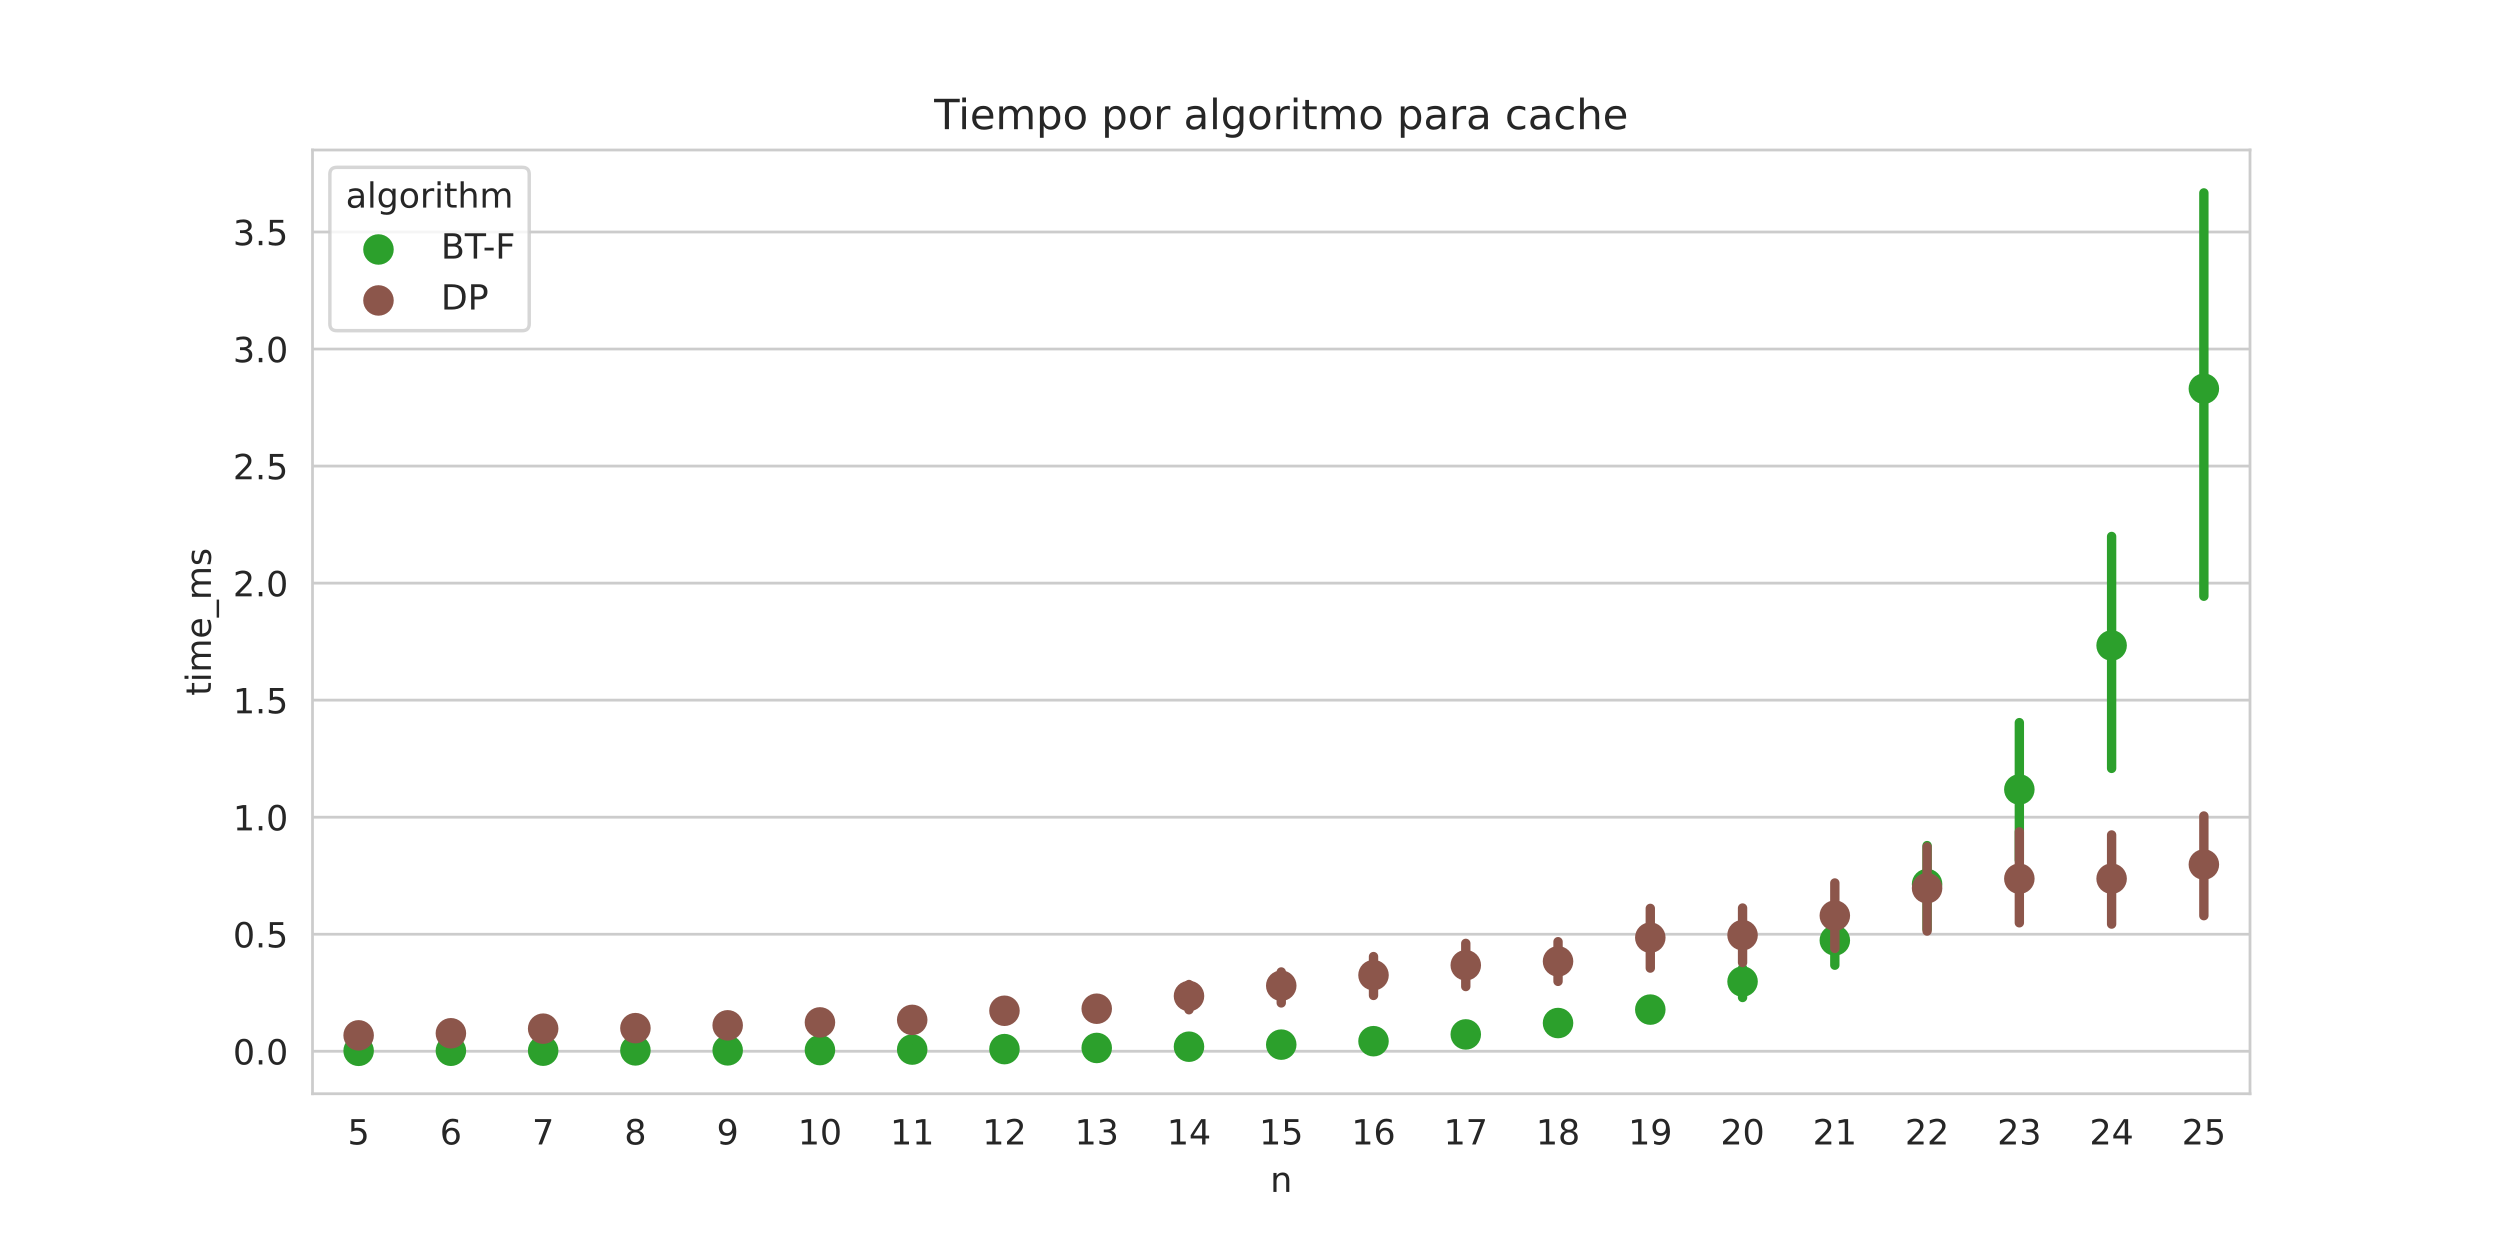 <?xml version="1.0" encoding="utf-8" standalone="no"?>
<!DOCTYPE svg PUBLIC "-//W3C//DTD SVG 1.1//EN"
  "http://www.w3.org/Graphics/SVG/1.1/DTD/svg11.dtd">
<!-- Created with matplotlib (https://matplotlib.org/) -->
<svg height="360pt" version="1.1" viewBox="0 0 720 360" width="720pt" xmlns="http://www.w3.org/2000/svg" xmlns:xlink="http://www.w3.org/1999/xlink">
 <defs>
  <style type="text/css">*{stroke-linecap:butt;stroke-linejoin:round;}</style>
 </defs>
 <g id="figure_1">
  <g id="patch_1">
   <path d="M 0 360 
L 720 360 
L 720 0 
L 0 0 
z
" style="fill:#ffffff;"/>
  </g>
  <g id="axes_1">
   <g id="patch_2">
    <path d="M 90 315 
L 648 315 
L 648 43.2 
L 90 43.2 
z
" style="fill:#ffffff;"/>
   </g>
   <g id="matplotlib.axis_1">
    <g id="xtick_1">
     <g id="text_1">
      <!-- 5 -->
      <g style="fill:#262626;" transform="translate(100.104 329.598)scale(0.1 -0.1)">
       <defs>
        <path d="M 10.797 72.906 
L 49.516 72.906 
L 49.516 64.594 
L 19.828 64.594 
L 19.828 46.734 
Q 21.969 47.469 24.109 47.828 
Q 26.266 48.188 28.422 48.188 
Q 40.625 48.188 47.75 41.5 
Q 54.891 34.812 54.891 23.391 
Q 54.891 11.625 47.562 5.094 
Q 40.234 -1.422 26.906 -1.422 
Q 22.312 -1.422 17.547 -0.641 
Q 12.797 0.141 7.719 1.703 
L 7.719 11.625 
Q 12.109 9.234 16.797 8.062 
Q 21.484 6.891 26.703 6.891 
Q 35.156 6.891 40.078 11.328 
Q 45.016 15.766 45.016 23.391 
Q 45.016 31 40.078 35.438 
Q 35.156 39.891 26.703 39.891 
Q 22.75 39.891 18.812 39.016 
Q 14.891 38.141 10.797 36.281 
z
" id="DejaVuSans-53"/>
       </defs>
       <use xlink:href="#DejaVuSans-53"/>
      </g>
     </g>
    </g>
    <g id="xtick_2">
     <g id="text_2">
      <!-- 6 -->
      <g style="fill:#262626;" transform="translate(126.676 329.598)scale(0.1 -0.1)">
       <defs>
        <path d="M 33.016 40.375 
Q 26.375 40.375 22.484 35.828 
Q 18.609 31.297 18.609 23.391 
Q 18.609 15.531 22.484 10.953 
Q 26.375 6.391 33.016 6.391 
Q 39.656 6.391 43.531 10.953 
Q 47.406 15.531 47.406 23.391 
Q 47.406 31.297 43.531 35.828 
Q 39.656 40.375 33.016 40.375 
z
M 52.594 71.297 
L 52.594 62.312 
Q 48.875 64.062 45.094 64.984 
Q 41.312 65.922 37.594 65.922 
Q 27.828 65.922 22.672 59.328 
Q 17.531 52.734 16.797 39.406 
Q 19.672 43.656 24.016 45.922 
Q 28.375 48.188 33.594 48.188 
Q 44.578 48.188 50.953 41.516 
Q 57.328 34.859 57.328 23.391 
Q 57.328 12.156 50.688 5.359 
Q 44.047 -1.422 33.016 -1.422 
Q 20.359 -1.422 13.672 8.266 
Q 6.984 17.969 6.984 36.375 
Q 6.984 53.656 15.188 63.938 
Q 23.391 74.219 37.203 74.219 
Q 40.922 74.219 44.703 73.484 
Q 48.484 72.75 52.594 71.297 
z
" id="DejaVuSans-54"/>
       </defs>
       <use xlink:href="#DejaVuSans-54"/>
      </g>
     </g>
    </g>
    <g id="xtick_3">
     <g id="text_3">
      <!-- 7 -->
      <g style="fill:#262626;" transform="translate(153.247 329.598)scale(0.1 -0.1)">
       <defs>
        <path d="M 8.203 72.906 
L 55.078 72.906 
L 55.078 68.703 
L 28.609 0 
L 18.312 0 
L 43.219 64.594 
L 8.203 64.594 
z
" id="DejaVuSans-55"/>
       </defs>
       <use xlink:href="#DejaVuSans-55"/>
      </g>
     </g>
    </g>
    <g id="xtick_4">
     <g id="text_4">
      <!-- 8 -->
      <g style="fill:#262626;" transform="translate(179.819 329.598)scale(0.1 -0.1)">
       <defs>
        <path d="M 31.781 34.625 
Q 24.75 34.625 20.719 30.859 
Q 16.703 27.094 16.703 20.516 
Q 16.703 13.922 20.719 10.156 
Q 24.75 6.391 31.781 6.391 
Q 38.812 6.391 42.859 10.172 
Q 46.922 13.969 46.922 20.516 
Q 46.922 27.094 42.891 30.859 
Q 38.875 34.625 31.781 34.625 
z
M 21.922 38.812 
Q 15.578 40.375 12.031 44.719 
Q 8.5 49.078 8.5 55.328 
Q 8.5 64.062 14.719 69.141 
Q 20.953 74.219 31.781 74.219 
Q 42.672 74.219 48.875 69.141 
Q 55.078 64.062 55.078 55.328 
Q 55.078 49.078 51.531 44.719 
Q 48 40.375 41.703 38.812 
Q 48.828 37.156 52.797 32.312 
Q 56.781 27.484 56.781 20.516 
Q 56.781 9.906 50.312 4.234 
Q 43.844 -1.422 31.781 -1.422 
Q 19.734 -1.422 13.25 4.234 
Q 6.781 9.906 6.781 20.516 
Q 6.781 27.484 10.781 32.312 
Q 14.797 37.156 21.922 38.812 
z
M 18.312 54.391 
Q 18.312 48.734 21.844 45.562 
Q 25.391 42.391 31.781 42.391 
Q 38.141 42.391 41.719 45.562 
Q 45.312 48.734 45.312 54.391 
Q 45.312 60.062 41.719 63.234 
Q 38.141 66.406 31.781 66.406 
Q 25.391 66.406 21.844 63.234 
Q 18.312 60.062 18.312 54.391 
z
" id="DejaVuSans-56"/>
       </defs>
       <use xlink:href="#DejaVuSans-56"/>
      </g>
     </g>
    </g>
    <g id="xtick_5">
     <g id="text_5">
      <!-- 9 -->
      <g style="fill:#262626;" transform="translate(206.39 329.598)scale(0.1 -0.1)">
       <defs>
        <path d="M 10.984 1.516 
L 10.984 10.5 
Q 14.703 8.734 18.5 7.812 
Q 22.312 6.891 25.984 6.891 
Q 35.75 6.891 40.891 13.453 
Q 46.047 20.016 46.781 33.406 
Q 43.953 29.203 39.594 26.953 
Q 35.25 24.703 29.984 24.703 
Q 19.047 24.703 12.672 31.312 
Q 6.297 37.938 6.297 49.422 
Q 6.297 60.641 12.938 67.422 
Q 19.578 74.219 30.609 74.219 
Q 43.266 74.219 49.922 64.516 
Q 56.594 54.828 56.594 36.375 
Q 56.594 19.141 48.406 8.859 
Q 40.234 -1.422 26.422 -1.422 
Q 22.703 -1.422 18.891 -0.688 
Q 15.094 0.047 10.984 1.516 
z
M 30.609 32.422 
Q 37.25 32.422 41.125 36.953 
Q 45.016 41.5 45.016 49.422 
Q 45.016 57.281 41.125 61.844 
Q 37.25 66.406 30.609 66.406 
Q 23.969 66.406 20.094 61.844 
Q 16.219 57.281 16.219 49.422 
Q 16.219 41.5 20.094 36.953 
Q 23.969 32.422 30.609 32.422 
z
" id="DejaVuSans-57"/>
       </defs>
       <use xlink:href="#DejaVuSans-57"/>
      </g>
     </g>
    </g>
    <g id="xtick_6">
     <g id="text_6">
      <!-- 10 -->
      <g style="fill:#262626;" transform="translate(229.78 329.598)scale(0.1 -0.1)">
       <defs>
        <path d="M 12.406 8.297 
L 28.516 8.297 
L 28.516 63.922 
L 10.984 60.406 
L 10.984 69.391 
L 28.422 72.906 
L 38.281 72.906 
L 38.281 8.297 
L 54.391 8.297 
L 54.391 0 
L 12.406 0 
z
" id="DejaVuSans-49"/>
        <path d="M 31.781 66.406 
Q 24.172 66.406 20.328 58.906 
Q 16.5 51.422 16.5 36.375 
Q 16.5 21.391 20.328 13.891 
Q 24.172 6.391 31.781 6.391 
Q 39.453 6.391 43.281 13.891 
Q 47.125 21.391 47.125 36.375 
Q 47.125 51.422 43.281 58.906 
Q 39.453 66.406 31.781 66.406 
z
M 31.781 74.219 
Q 44.047 74.219 50.516 64.516 
Q 56.984 54.828 56.984 36.375 
Q 56.984 17.969 50.516 8.266 
Q 44.047 -1.422 31.781 -1.422 
Q 19.531 -1.422 13.062 8.266 
Q 6.594 17.969 6.594 36.375 
Q 6.594 54.828 13.062 64.516 
Q 19.531 74.219 31.781 74.219 
z
" id="DejaVuSans-48"/>
       </defs>
       <use xlink:href="#DejaVuSans-49"/>
       <use x="63.623" xlink:href="#DejaVuSans-48"/>
      </g>
     </g>
    </g>
    <g id="xtick_7">
     <g id="text_7">
      <!-- 11 -->
      <g style="fill:#262626;" transform="translate(256.352 329.598)scale(0.1 -0.1)">
       <use xlink:href="#DejaVuSans-49"/>
       <use x="63.623" xlink:href="#DejaVuSans-49"/>
      </g>
     </g>
    </g>
    <g id="xtick_8">
     <g id="text_8">
      <!-- 12 -->
      <g style="fill:#262626;" transform="translate(282.923 329.598)scale(0.1 -0.1)">
       <defs>
        <path d="M 19.188 8.297 
L 53.609 8.297 
L 53.609 0 
L 7.328 0 
L 7.328 8.297 
Q 12.938 14.109 22.625 23.891 
Q 32.328 33.688 34.812 36.531 
Q 39.547 41.844 41.422 45.531 
Q 43.312 49.219 43.312 52.781 
Q 43.312 58.594 39.234 62.25 
Q 35.156 65.922 28.609 65.922 
Q 23.969 65.922 18.812 64.312 
Q 13.672 62.703 7.812 59.422 
L 7.812 69.391 
Q 13.766 71.781 18.938 73 
Q 24.125 74.219 28.422 74.219 
Q 39.75 74.219 46.484 68.547 
Q 53.219 62.891 53.219 53.422 
Q 53.219 48.922 51.531 44.891 
Q 49.859 40.875 45.406 35.406 
Q 44.188 33.984 37.641 27.219 
Q 31.109 20.453 19.188 8.297 
z
" id="DejaVuSans-50"/>
       </defs>
       <use xlink:href="#DejaVuSans-49"/>
       <use x="63.623" xlink:href="#DejaVuSans-50"/>
      </g>
     </g>
    </g>
    <g id="xtick_9">
     <g id="text_9">
      <!-- 13 -->
      <g style="fill:#262626;" transform="translate(309.495 329.598)scale(0.1 -0.1)">
       <defs>
        <path d="M 40.578 39.312 
Q 47.656 37.797 51.625 33 
Q 55.609 28.219 55.609 21.188 
Q 55.609 10.406 48.188 4.484 
Q 40.766 -1.422 27.094 -1.422 
Q 22.516 -1.422 17.656 -0.516 
Q 12.797 0.391 7.625 2.203 
L 7.625 11.719 
Q 11.719 9.328 16.594 8.109 
Q 21.484 6.891 26.812 6.891 
Q 36.078 6.891 40.938 10.547 
Q 45.797 14.203 45.797 21.188 
Q 45.797 27.641 41.281 31.266 
Q 36.766 34.906 28.719 34.906 
L 20.219 34.906 
L 20.219 43.016 
L 29.109 43.016 
Q 36.375 43.016 40.234 45.922 
Q 44.094 48.828 44.094 54.297 
Q 44.094 59.906 40.109 62.906 
Q 36.141 65.922 28.719 65.922 
Q 24.656 65.922 20.016 65.031 
Q 15.375 64.156 9.812 62.312 
L 9.812 71.094 
Q 15.438 72.656 20.344 73.438 
Q 25.25 74.219 29.594 74.219 
Q 40.828 74.219 47.359 69.109 
Q 53.906 64.016 53.906 55.328 
Q 53.906 49.266 50.438 45.094 
Q 46.969 40.922 40.578 39.312 
z
" id="DejaVuSans-51"/>
       </defs>
       <use xlink:href="#DejaVuSans-49"/>
       <use x="63.623" xlink:href="#DejaVuSans-51"/>
      </g>
     </g>
    </g>
    <g id="xtick_10">
     <g id="text_10">
      <!-- 14 -->
      <g style="fill:#262626;" transform="translate(336.066 329.598)scale(0.1 -0.1)">
       <defs>
        <path d="M 37.797 64.312 
L 12.891 25.391 
L 37.797 25.391 
z
M 35.203 72.906 
L 47.609 72.906 
L 47.609 25.391 
L 58.016 25.391 
L 58.016 17.188 
L 47.609 17.188 
L 47.609 0 
L 37.797 0 
L 37.797 17.188 
L 4.891 17.188 
L 4.891 26.703 
z
" id="DejaVuSans-52"/>
       </defs>
       <use xlink:href="#DejaVuSans-49"/>
       <use x="63.623" xlink:href="#DejaVuSans-52"/>
      </g>
     </g>
    </g>
    <g id="xtick_11">
     <g id="text_11">
      <!-- 15 -->
      <g style="fill:#262626;" transform="translate(362.637 329.598)scale(0.1 -0.1)">
       <use xlink:href="#DejaVuSans-49"/>
       <use x="63.623" xlink:href="#DejaVuSans-53"/>
      </g>
     </g>
    </g>
    <g id="xtick_12">
     <g id="text_12">
      <!-- 16 -->
      <g style="fill:#262626;" transform="translate(389.209 329.598)scale(0.1 -0.1)">
       <use xlink:href="#DejaVuSans-49"/>
       <use x="63.623" xlink:href="#DejaVuSans-54"/>
      </g>
     </g>
    </g>
    <g id="xtick_13">
     <g id="text_13">
      <!-- 17 -->
      <g style="fill:#262626;" transform="translate(415.78 329.598)scale(0.1 -0.1)">
       <use xlink:href="#DejaVuSans-49"/>
       <use x="63.623" xlink:href="#DejaVuSans-55"/>
      </g>
     </g>
    </g>
    <g id="xtick_14">
     <g id="text_14">
      <!-- 18 -->
      <g style="fill:#262626;" transform="translate(442.352 329.598)scale(0.1 -0.1)">
       <use xlink:href="#DejaVuSans-49"/>
       <use x="63.623" xlink:href="#DejaVuSans-56"/>
      </g>
     </g>
    </g>
    <g id="xtick_15">
     <g id="text_15">
      <!-- 19 -->
      <g style="fill:#262626;" transform="translate(468.923 329.598)scale(0.1 -0.1)">
       <use xlink:href="#DejaVuSans-49"/>
       <use x="63.623" xlink:href="#DejaVuSans-57"/>
      </g>
     </g>
    </g>
    <g id="xtick_16">
     <g id="text_16">
      <!-- 20 -->
      <g style="fill:#262626;" transform="translate(495.495 329.598)scale(0.1 -0.1)">
       <use xlink:href="#DejaVuSans-50"/>
       <use x="63.623" xlink:href="#DejaVuSans-48"/>
      </g>
     </g>
    </g>
    <g id="xtick_17">
     <g id="text_17">
      <!-- 21 -->
      <g style="fill:#262626;" transform="translate(522.066 329.598)scale(0.1 -0.1)">
       <use xlink:href="#DejaVuSans-50"/>
       <use x="63.623" xlink:href="#DejaVuSans-49"/>
      </g>
     </g>
    </g>
    <g id="xtick_18">
     <g id="text_18">
      <!-- 22 -->
      <g style="fill:#262626;" transform="translate(548.638 329.598)scale(0.1 -0.1)">
       <use xlink:href="#DejaVuSans-50"/>
       <use x="63.623" xlink:href="#DejaVuSans-50"/>
      </g>
     </g>
    </g>
    <g id="xtick_19">
     <g id="text_19">
      <!-- 23 -->
      <g style="fill:#262626;" transform="translate(575.209 329.598)scale(0.1 -0.1)">
       <use xlink:href="#DejaVuSans-50"/>
       <use x="63.623" xlink:href="#DejaVuSans-51"/>
      </g>
     </g>
    </g>
    <g id="xtick_20">
     <g id="text_20">
      <!-- 24 -->
      <g style="fill:#262626;" transform="translate(601.78 329.598)scale(0.1 -0.1)">
       <use xlink:href="#DejaVuSans-50"/>
       <use x="63.623" xlink:href="#DejaVuSans-52"/>
      </g>
     </g>
    </g>
    <g id="xtick_21">
     <g id="text_21">
      <!-- 25 -->
      <g style="fill:#262626;" transform="translate(628.352 329.598)scale(0.1 -0.1)">
       <use xlink:href="#DejaVuSans-50"/>
       <use x="63.623" xlink:href="#DejaVuSans-53"/>
      </g>
     </g>
    </g>
    <g id="text_22">
     <!-- n -->
     <g style="fill:#262626;" transform="translate(365.831 343.277)scale(0.1 -0.1)">
      <defs>
       <path d="M 54.891 33.016 
L 54.891 0 
L 45.906 0 
L 45.906 32.719 
Q 45.906 40.484 42.875 44.328 
Q 39.844 48.188 33.797 48.188 
Q 26.516 48.188 22.312 43.547 
Q 18.109 38.922 18.109 30.906 
L 18.109 0 
L 9.078 0 
L 9.078 54.688 
L 18.109 54.688 
L 18.109 46.188 
Q 21.344 51.125 25.703 53.562 
Q 30.078 56 35.797 56 
Q 45.219 56 50.047 50.172 
Q 54.891 44.344 54.891 33.016 
z
" id="DejaVuSans-110"/>
      </defs>
      <use xlink:href="#DejaVuSans-110"/>
     </g>
    </g>
   </g>
   <g id="matplotlib.axis_2">
    <g id="ytick_1">
     <g id="line2d_1">
      <path clip-path="url(#ped209f7040)" d="M 90 302.768 
L 648 302.768 
" style="fill:none;stroke:#cccccc;stroke-linecap:round;stroke-width:0.8;"/>
     </g>
     <g id="text_23">
      <!-- 0.0 -->
      <g style="fill:#262626;" transform="translate(67.097 306.567)scale(0.1 -0.1)">
       <defs>
        <path d="M 10.688 12.406 
L 21 12.406 
L 21 0 
L 10.688 0 
z
" id="DejaVuSans-46"/>
       </defs>
       <use xlink:href="#DejaVuSans-48"/>
       <use x="63.623" xlink:href="#DejaVuSans-46"/>
       <use x="95.41" xlink:href="#DejaVuSans-48"/>
      </g>
     </g>
    </g>
    <g id="ytick_2">
     <g id="line2d_2">
      <path clip-path="url(#ped209f7040)" d="M 90 269.06 
L 648 269.06 
" style="fill:none;stroke:#cccccc;stroke-linecap:round;stroke-width:0.8;"/>
     </g>
     <g id="text_24">
      <!-- 0.5 -->
      <g style="fill:#262626;" transform="translate(67.097 272.859)scale(0.1 -0.1)">
       <use xlink:href="#DejaVuSans-48"/>
       <use x="63.623" xlink:href="#DejaVuSans-46"/>
       <use x="95.41" xlink:href="#DejaVuSans-53"/>
      </g>
     </g>
    </g>
    <g id="ytick_3">
     <g id="line2d_3">
      <path clip-path="url(#ped209f7040)" d="M 90 235.352 
L 648 235.352 
" style="fill:none;stroke:#cccccc;stroke-linecap:round;stroke-width:0.8;"/>
     </g>
     <g id="text_25">
      <!-- 1.0 -->
      <g style="fill:#262626;" transform="translate(67.097 239.151)scale(0.1 -0.1)">
       <use xlink:href="#DejaVuSans-49"/>
       <use x="63.623" xlink:href="#DejaVuSans-46"/>
       <use x="95.41" xlink:href="#DejaVuSans-48"/>
      </g>
     </g>
    </g>
    <g id="ytick_4">
     <g id="line2d_4">
      <path clip-path="url(#ped209f7040)" d="M 90 201.644 
L 648 201.644 
" style="fill:none;stroke:#cccccc;stroke-linecap:round;stroke-width:0.8;"/>
     </g>
     <g id="text_26">
      <!-- 1.5 -->
      <g style="fill:#262626;" transform="translate(67.097 205.444)scale(0.1 -0.1)">
       <use xlink:href="#DejaVuSans-49"/>
       <use x="63.623" xlink:href="#DejaVuSans-46"/>
       <use x="95.41" xlink:href="#DejaVuSans-53"/>
      </g>
     </g>
    </g>
    <g id="ytick_5">
     <g id="line2d_5">
      <path clip-path="url(#ped209f7040)" d="M 90 167.936 
L 648 167.936 
" style="fill:none;stroke:#cccccc;stroke-linecap:round;stroke-width:0.8;"/>
     </g>
     <g id="text_27">
      <!-- 2.0 -->
      <g style="fill:#262626;" transform="translate(67.097 171.736)scale(0.1 -0.1)">
       <use xlink:href="#DejaVuSans-50"/>
       <use x="63.623" xlink:href="#DejaVuSans-46"/>
       <use x="95.41" xlink:href="#DejaVuSans-48"/>
      </g>
     </g>
    </g>
    <g id="ytick_6">
     <g id="line2d_6">
      <path clip-path="url(#ped209f7040)" d="M 90 134.228 
L 648 134.228 
" style="fill:none;stroke:#cccccc;stroke-linecap:round;stroke-width:0.8;"/>
     </g>
     <g id="text_28">
      <!-- 2.5 -->
      <g style="fill:#262626;" transform="translate(67.097 138.028)scale(0.1 -0.1)">
       <use xlink:href="#DejaVuSans-50"/>
       <use x="63.623" xlink:href="#DejaVuSans-46"/>
       <use x="95.41" xlink:href="#DejaVuSans-53"/>
      </g>
     </g>
    </g>
    <g id="ytick_7">
     <g id="line2d_7">
      <path clip-path="url(#ped209f7040)" d="M 90 100.52 
L 648 100.52 
" style="fill:none;stroke:#cccccc;stroke-linecap:round;stroke-width:0.8;"/>
     </g>
     <g id="text_29">
      <!-- 3.0 -->
      <g style="fill:#262626;" transform="translate(67.097 104.32)scale(0.1 -0.1)">
       <use xlink:href="#DejaVuSans-51"/>
       <use x="63.623" xlink:href="#DejaVuSans-46"/>
       <use x="95.41" xlink:href="#DejaVuSans-48"/>
      </g>
     </g>
    </g>
    <g id="ytick_8">
     <g id="line2d_8">
      <path clip-path="url(#ped209f7040)" d="M 90 66.813 
L 648 66.813 
" style="fill:none;stroke:#cccccc;stroke-linecap:round;stroke-width:0.8;"/>
     </g>
     <g id="text_30">
      <!-- 3.5 -->
      <g style="fill:#262626;" transform="translate(67.097 70.612)scale(0.1 -0.1)">
       <use xlink:href="#DejaVuSans-51"/>
       <use x="63.623" xlink:href="#DejaVuSans-46"/>
       <use x="95.41" xlink:href="#DejaVuSans-53"/>
      </g>
     </g>
    </g>
    <g id="text_31">
     <!-- time_ms -->
     <g style="fill:#262626;" transform="translate(60.739 200.371)rotate(-90)scale(0.1 -0.1)">
      <defs>
       <path d="M 18.312 70.219 
L 18.312 54.688 
L 36.812 54.688 
L 36.812 47.703 
L 18.312 47.703 
L 18.312 18.016 
Q 18.312 11.328 20.141 9.422 
Q 21.969 7.516 27.594 7.516 
L 36.812 7.516 
L 36.812 0 
L 27.594 0 
Q 17.188 0 13.234 3.875 
Q 9.281 7.766 9.281 18.016 
L 9.281 47.703 
L 2.688 47.703 
L 2.688 54.688 
L 9.281 54.688 
L 9.281 70.219 
z
" id="DejaVuSans-116"/>
       <path d="M 9.422 54.688 
L 18.406 54.688 
L 18.406 0 
L 9.422 0 
z
M 9.422 75.984 
L 18.406 75.984 
L 18.406 64.594 
L 9.422 64.594 
z
" id="DejaVuSans-105"/>
       <path d="M 52 44.188 
Q 55.375 50.25 60.062 53.125 
Q 64.75 56 71.094 56 
Q 79.641 56 84.281 50.016 
Q 88.922 44.047 88.922 33.016 
L 88.922 0 
L 79.891 0 
L 79.891 32.719 
Q 79.891 40.578 77.094 44.375 
Q 74.312 48.188 68.609 48.188 
Q 61.625 48.188 57.562 43.547 
Q 53.516 38.922 53.516 30.906 
L 53.516 0 
L 44.484 0 
L 44.484 32.719 
Q 44.484 40.625 41.703 44.406 
Q 38.922 48.188 33.109 48.188 
Q 26.219 48.188 22.156 43.531 
Q 18.109 38.875 18.109 30.906 
L 18.109 0 
L 9.078 0 
L 9.078 54.688 
L 18.109 54.688 
L 18.109 46.188 
Q 21.188 51.219 25.484 53.609 
Q 29.781 56 35.688 56 
Q 41.656 56 45.828 52.969 
Q 50 49.953 52 44.188 
z
" id="DejaVuSans-109"/>
       <path d="M 56.203 29.594 
L 56.203 25.203 
L 14.891 25.203 
Q 15.484 15.922 20.484 11.062 
Q 25.484 6.203 34.422 6.203 
Q 39.594 6.203 44.453 7.469 
Q 49.312 8.734 54.109 11.281 
L 54.109 2.781 
Q 49.266 0.734 44.188 -0.344 
Q 39.109 -1.422 33.891 -1.422 
Q 20.797 -1.422 13.156 6.188 
Q 5.516 13.812 5.516 26.812 
Q 5.516 40.234 12.766 48.109 
Q 20.016 56 32.328 56 
Q 43.359 56 49.781 48.891 
Q 56.203 41.797 56.203 29.594 
z
M 47.219 32.234 
Q 47.125 39.594 43.094 43.984 
Q 39.062 48.391 32.422 48.391 
Q 24.906 48.391 20.391 44.141 
Q 15.875 39.891 15.188 32.172 
z
" id="DejaVuSans-101"/>
       <path d="M 50.984 -16.609 
L 50.984 -23.578 
L -0.984 -23.578 
L -0.984 -16.609 
z
" id="DejaVuSans-95"/>
       <path d="M 44.281 53.078 
L 44.281 44.578 
Q 40.484 46.531 36.375 47.5 
Q 32.281 48.484 27.875 48.484 
Q 21.188 48.484 17.844 46.438 
Q 14.5 44.391 14.5 40.281 
Q 14.5 37.156 16.891 35.375 
Q 19.281 33.594 26.516 31.984 
L 29.594 31.297 
Q 39.156 29.25 43.188 25.516 
Q 47.219 21.781 47.219 15.094 
Q 47.219 7.469 41.188 3.016 
Q 35.156 -1.422 24.609 -1.422 
Q 20.219 -1.422 15.453 -0.562 
Q 10.688 0.297 5.422 2 
L 5.422 11.281 
Q 10.406 8.688 15.234 7.391 
Q 20.062 6.109 24.812 6.109 
Q 31.156 6.109 34.562 8.281 
Q 37.984 10.453 37.984 14.406 
Q 37.984 18.062 35.516 20.016 
Q 33.062 21.969 24.703 23.781 
L 21.578 24.516 
Q 13.234 26.266 9.516 29.906 
Q 5.812 33.547 5.812 39.891 
Q 5.812 47.609 11.281 51.797 
Q 16.75 56 26.812 56 
Q 31.781 56 36.172 55.266 
Q 40.578 54.547 44.281 53.078 
z
" id="DejaVuSans-115"/>
      </defs>
      <use xlink:href="#DejaVuSans-116"/>
      <use x="39.209" xlink:href="#DejaVuSans-105"/>
      <use x="66.992" xlink:href="#DejaVuSans-109"/>
      <use x="164.404" xlink:href="#DejaVuSans-101"/>
      <use x="225.928" xlink:href="#DejaVuSans-95"/>
      <use x="275.928" xlink:href="#DejaVuSans-109"/>
      <use x="373.34" xlink:href="#DejaVuSans-115"/>
     </g>
    </g>
   </g>
   <g id="PathCollection_1">
    <defs>
     <path d="M 0 3.384 
C 0.897 3.384 1.758 3.027 2.393 2.393 
C 3.027 1.758 3.384 0.897 3.384 0 
C 3.384 -0.897 3.027 -1.758 2.393 -2.393 
C 1.758 -3.027 0.897 -3.384 0 -3.384 
C -0.897 -3.384 -1.758 -3.027 -2.393 -2.393 
C -3.027 -1.758 -3.384 -0.897 -3.384 0 
C -3.384 0.897 -3.027 1.758 -2.393 2.393 
C -1.758 3.027 -0.897 3.384 0 3.384 
z
" id="mdebd9192ed" style="stroke:#2ca02c;stroke-width:2.025;"/>
    </defs>
    <g clip-path="url(#ped209f7040)">
     <use style="fill:#2ca02c;stroke:#2ca02c;stroke-width:2.025;" x="103.286" xlink:href="#mdebd9192ed" y="302.636"/>
     <use style="fill:#2ca02c;stroke:#2ca02c;stroke-width:2.025;" x="129.857" xlink:href="#mdebd9192ed" y="302.621"/>
     <use style="fill:#2ca02c;stroke:#2ca02c;stroke-width:2.025;" x="156.429" xlink:href="#mdebd9192ed" y="302.598"/>
     <use style="fill:#2ca02c;stroke:#2ca02c;stroke-width:2.025;" x="183" xlink:href="#mdebd9192ed" y="302.514"/>
     <use style="fill:#2ca02c;stroke:#2ca02c;stroke-width:2.025;" x="209.571" xlink:href="#mdebd9192ed" y="302.505"/>
     <use style="fill:#2ca02c;stroke:#2ca02c;stroke-width:2.025;" x="236.143" xlink:href="#mdebd9192ed" y="302.424"/>
     <use style="fill:#2ca02c;stroke:#2ca02c;stroke-width:2.025;" x="262.714" xlink:href="#mdebd9192ed" y="302.278"/>
     <use style="fill:#2ca02c;stroke:#2ca02c;stroke-width:2.025;" x="289.286" xlink:href="#mdebd9192ed" y="302.147"/>
     <use style="fill:#2ca02c;stroke:#2ca02c;stroke-width:2.025;" x="315.857" xlink:href="#mdebd9192ed" y="301.81"/>
     <use style="fill:#2ca02c;stroke:#2ca02c;stroke-width:2.025;" x="342.429" xlink:href="#mdebd9192ed" y="301.45"/>
     <use style="fill:#2ca02c;stroke:#2ca02c;stroke-width:2.025;" x="369" xlink:href="#mdebd9192ed" y="300.854"/>
     <use style="fill:#2ca02c;stroke:#2ca02c;stroke-width:2.025;" x="395.571" xlink:href="#mdebd9192ed" y="299.862"/>
     <use style="fill:#2ca02c;stroke:#2ca02c;stroke-width:2.025;" x="422.143" xlink:href="#mdebd9192ed" y="297.91"/>
     <use style="fill:#2ca02c;stroke:#2ca02c;stroke-width:2.025;" x="448.714" xlink:href="#mdebd9192ed" y="294.635"/>
     <use style="fill:#2ca02c;stroke:#2ca02c;stroke-width:2.025;" x="475.286" xlink:href="#mdebd9192ed" y="290.764"/>
     <use style="fill:#2ca02c;stroke:#2ca02c;stroke-width:2.025;" x="501.857" xlink:href="#mdebd9192ed" y="282.686"/>
     <use style="fill:#2ca02c;stroke:#2ca02c;stroke-width:2.025;" x="528.429" xlink:href="#mdebd9192ed" y="270.833"/>
     <use style="fill:#2ca02c;stroke:#2ca02c;stroke-width:2.025;" x="555" xlink:href="#mdebd9192ed" y="254.622"/>
     <use style="fill:#2ca02c;stroke:#2ca02c;stroke-width:2.025;" x="581.571" xlink:href="#mdebd9192ed" y="227.366"/>
     <use style="fill:#2ca02c;stroke:#2ca02c;stroke-width:2.025;" x="608.143" xlink:href="#mdebd9192ed" y="185.895"/>
     <use style="fill:#2ca02c;stroke:#2ca02c;stroke-width:2.025;" x="634.714" xlink:href="#mdebd9192ed" y="111.946"/>
    </g>
   </g>
   <g id="line2d_9">
    <path clip-path="url(#ped209f7040)" d="M 103.286 302.645 
L 103.286 302.626 
" style="fill:none;stroke:#2ca02c;stroke-linecap:round;stroke-width:2.7;"/>
   </g>
   <g id="line2d_10">
    <path clip-path="url(#ped209f7040)" d="M 129.857 302.631 
L 129.857 302.609 
" style="fill:none;stroke:#2ca02c;stroke-linecap:round;stroke-width:2.7;"/>
   </g>
   <g id="line2d_11">
    <path clip-path="url(#ped209f7040)" d="M 156.429 302.611 
L 156.429 302.586 
" style="fill:none;stroke:#2ca02c;stroke-linecap:round;stroke-width:2.7;"/>
   </g>
   <g id="line2d_12">
    <path clip-path="url(#ped209f7040)" d="M 183 302.57 
L 183 302.413 
" style="fill:none;stroke:#2ca02c;stroke-linecap:round;stroke-width:2.7;"/>
   </g>
   <g id="line2d_13">
    <path clip-path="url(#ped209f7040)" d="M 209.571 302.523 
L 209.571 302.488 
" style="fill:none;stroke:#2ca02c;stroke-linecap:round;stroke-width:2.7;"/>
   </g>
   <g id="line2d_14">
    <path clip-path="url(#ped209f7040)" d="M 236.143 302.461 
L 236.143 302.366 
" style="fill:none;stroke:#2ca02c;stroke-linecap:round;stroke-width:2.7;"/>
   </g>
   <g id="line2d_15">
    <path clip-path="url(#ped209f7040)" d="M 262.714 302.342 
L 262.714 302.173 
" style="fill:none;stroke:#2ca02c;stroke-linecap:round;stroke-width:2.7;"/>
   </g>
   <g id="line2d_16">
    <path clip-path="url(#ped209f7040)" d="M 289.286 302.181 
L 289.286 302.104 
" style="fill:none;stroke:#2ca02c;stroke-linecap:round;stroke-width:2.7;"/>
   </g>
   <g id="line2d_17">
    <path clip-path="url(#ped209f7040)" d="M 315.857 301.92 
L 315.857 301.689 
" style="fill:none;stroke:#2ca02c;stroke-linecap:round;stroke-width:2.7;"/>
   </g>
   <g id="line2d_18">
    <path clip-path="url(#ped209f7040)" d="M 342.429 301.562 
L 342.429 301.349 
" style="fill:none;stroke:#2ca02c;stroke-linecap:round;stroke-width:2.7;"/>
   </g>
   <g id="line2d_19">
    <path clip-path="url(#ped209f7040)" d="M 369 301.06 
L 369 300.673 
" style="fill:none;stroke:#2ca02c;stroke-linecap:round;stroke-width:2.7;"/>
   </g>
   <g id="line2d_20">
    <path clip-path="url(#ped209f7040)" d="M 395.571 300.248 
L 395.571 299.54 
" style="fill:none;stroke:#2ca02c;stroke-linecap:round;stroke-width:2.7;"/>
   </g>
   <g id="line2d_21">
    <path clip-path="url(#ped209f7040)" d="M 422.143 298.921 
L 422.143 296.921 
" style="fill:none;stroke:#2ca02c;stroke-linecap:round;stroke-width:2.7;"/>
   </g>
   <g id="line2d_22">
    <path clip-path="url(#ped209f7040)" d="M 448.714 296.085 
L 448.714 293.24 
" style="fill:none;stroke:#2ca02c;stroke-linecap:round;stroke-width:2.7;"/>
   </g>
   <g id="line2d_23">
    <path clip-path="url(#ped209f7040)" d="M 475.286 292.976 
L 475.286 288.91 
" style="fill:none;stroke:#2ca02c;stroke-linecap:round;stroke-width:2.7;"/>
   </g>
   <g id="line2d_24">
    <path clip-path="url(#ped209f7040)" d="M 501.857 287.278 
L 501.857 278.845 
" style="fill:none;stroke:#2ca02c;stroke-linecap:round;stroke-width:2.7;"/>
   </g>
   <g id="line2d_25">
    <path clip-path="url(#ped209f7040)" d="M 528.429 277.977 
L 528.429 264.05 
" style="fill:none;stroke:#2ca02c;stroke-linecap:round;stroke-width:2.7;"/>
   </g>
   <g id="line2d_26">
    <path clip-path="url(#ped209f7040)" d="M 555 267.565 
L 555 243.531 
" style="fill:none;stroke:#2ca02c;stroke-linecap:round;stroke-width:2.7;"/>
   </g>
   <g id="line2d_27">
    <path clip-path="url(#ped209f7040)" d="M 581.571 247.697 
L 581.571 208.117 
" style="fill:none;stroke:#2ca02c;stroke-linecap:round;stroke-width:2.7;"/>
   </g>
   <g id="line2d_28">
    <path clip-path="url(#ped209f7040)" d="M 608.143 221.296 
L 608.143 154.5 
" style="fill:none;stroke:#2ca02c;stroke-linecap:round;stroke-width:2.7;"/>
   </g>
   <g id="line2d_29">
    <path clip-path="url(#ped209f7040)" d="M 634.714 171.717 
L 634.714 55.555 
" style="fill:none;stroke:#2ca02c;stroke-linecap:round;stroke-width:2.7;"/>
   </g>
   <g id="PathCollection_2">
    <defs>
     <path d="M 0 3.384 
C 0.897 3.384 1.758 3.027 2.393 2.393 
C 3.027 1.758 3.384 0.897 3.384 0 
C 3.384 -0.897 3.027 -1.758 2.393 -2.393 
C 1.758 -3.027 0.897 -3.384 0 -3.384 
C -0.897 -3.384 -1.758 -3.027 -2.393 -2.393 
C -3.027 -1.758 -3.384 -0.897 -3.384 0 
C -3.384 0.897 -3.027 1.758 -2.393 2.393 
C -1.758 3.027 -0.897 3.384 0 3.384 
z
" id="md3eb25b3ff" style="stroke:#8c564b;stroke-width:2.025;"/>
    </defs>
    <g clip-path="url(#ped209f7040)">
     <use style="fill:#8c564b;stroke:#8c564b;stroke-width:2.025;" x="103.286" xlink:href="#md3eb25b3ff" y="298.183"/>
     <use style="fill:#8c564b;stroke:#8c564b;stroke-width:2.025;" x="129.857" xlink:href="#md3eb25b3ff" y="297.583"/>
     <use style="fill:#8c564b;stroke:#8c564b;stroke-width:2.025;" x="156.429" xlink:href="#md3eb25b3ff" y="296.258"/>
     <use style="fill:#8c564b;stroke:#8c564b;stroke-width:2.025;" x="183" xlink:href="#md3eb25b3ff" y="296.107"/>
     <use style="fill:#8c564b;stroke:#8c564b;stroke-width:2.025;" x="209.571" xlink:href="#md3eb25b3ff" y="295.295"/>
     <use style="fill:#8c564b;stroke:#8c564b;stroke-width:2.025;" x="236.143" xlink:href="#md3eb25b3ff" y="294.453"/>
     <use style="fill:#8c564b;stroke:#8c564b;stroke-width:2.025;" x="262.714" xlink:href="#md3eb25b3ff" y="293.729"/>
     <use style="fill:#8c564b;stroke:#8c564b;stroke-width:2.025;" x="289.286" xlink:href="#md3eb25b3ff" y="291.099"/>
     <use style="fill:#8c564b;stroke:#8c564b;stroke-width:2.025;" x="315.857" xlink:href="#md3eb25b3ff" y="290.511"/>
     <use style="fill:#8c564b;stroke:#8c564b;stroke-width:2.025;" x="342.429" xlink:href="#md3eb25b3ff" y="286.858"/>
     <use style="fill:#8c564b;stroke:#8c564b;stroke-width:2.025;" x="369" xlink:href="#md3eb25b3ff" y="283.885"/>
     <use style="fill:#8c564b;stroke:#8c564b;stroke-width:2.025;" x="395.571" xlink:href="#md3eb25b3ff" y="280.843"/>
     <use style="fill:#8c564b;stroke:#8c564b;stroke-width:2.025;" x="422.143" xlink:href="#md3eb25b3ff" y="277.99"/>
     <use style="fill:#8c564b;stroke:#8c564b;stroke-width:2.025;" x="448.714" xlink:href="#md3eb25b3ff" y="276.876"/>
     <use style="fill:#8c564b;stroke:#8c564b;stroke-width:2.025;" x="475.286" xlink:href="#md3eb25b3ff" y="270.038"/>
     <use style="fill:#8c564b;stroke:#8c564b;stroke-width:2.025;" x="501.857" xlink:href="#md3eb25b3ff" y="269.325"/>
     <use style="fill:#8c564b;stroke:#8c564b;stroke-width:2.025;" x="528.429" xlink:href="#md3eb25b3ff" y="263.69"/>
     <use style="fill:#8c564b;stroke:#8c564b;stroke-width:2.025;" x="555" xlink:href="#md3eb25b3ff" y="255.796"/>
     <use style="fill:#8c564b;stroke:#8c564b;stroke-width:2.025;" x="581.571" xlink:href="#md3eb25b3ff" y="253.065"/>
     <use style="fill:#8c564b;stroke:#8c564b;stroke-width:2.025;" x="608.143" xlink:href="#md3eb25b3ff" y="253.057"/>
     <use style="fill:#8c564b;stroke:#8c564b;stroke-width:2.025;" x="634.714" xlink:href="#md3eb25b3ff" y="248.981"/>
    </g>
   </g>
   <g id="line2d_30">
    <path clip-path="url(#ped209f7040)" d="M 103.286 299.498 
L 103.286 296.818 
" style="fill:none;stroke:#8c564b;stroke-linecap:round;stroke-width:2.7;"/>
   </g>
   <g id="line2d_31">
    <path clip-path="url(#ped209f7040)" d="M 129.857 298.766 
L 129.857 296.477 
" style="fill:none;stroke:#8c564b;stroke-linecap:round;stroke-width:2.7;"/>
   </g>
   <g id="line2d_32">
    <path clip-path="url(#ped209f7040)" d="M 156.429 298.303 
L 156.429 294.078 
" style="fill:none;stroke:#8c564b;stroke-linecap:round;stroke-width:2.7;"/>
   </g>
   <g id="line2d_33">
    <path clip-path="url(#ped209f7040)" d="M 183 297.633 
L 183 294.635 
" style="fill:none;stroke:#8c564b;stroke-linecap:round;stroke-width:2.7;"/>
   </g>
   <g id="line2d_34">
    <path clip-path="url(#ped209f7040)" d="M 209.571 297.202 
L 209.571 293.324 
" style="fill:none;stroke:#8c564b;stroke-linecap:round;stroke-width:2.7;"/>
   </g>
   <g id="line2d_35">
    <path clip-path="url(#ped209f7040)" d="M 236.143 296.548 
L 236.143 292.419 
" style="fill:none;stroke:#8c564b;stroke-linecap:round;stroke-width:2.7;"/>
   </g>
   <g id="line2d_36">
    <path clip-path="url(#ped209f7040)" d="M 262.714 295.878 
L 262.714 291.253 
" style="fill:none;stroke:#8c564b;stroke-linecap:round;stroke-width:2.7;"/>
   </g>
   <g id="line2d_37">
    <path clip-path="url(#ped209f7040)" d="M 289.286 293.312 
L 289.286 289.016 
" style="fill:none;stroke:#8c564b;stroke-linecap:round;stroke-width:2.7;"/>
   </g>
   <g id="line2d_38">
    <path clip-path="url(#ped209f7040)" d="M 315.857 293.136 
L 315.857 287.713 
" style="fill:none;stroke:#8c564b;stroke-linecap:round;stroke-width:2.7;"/>
   </g>
   <g id="line2d_39">
    <path clip-path="url(#ped209f7040)" d="M 342.429 290.81 
L 342.429 283.537 
" style="fill:none;stroke:#8c564b;stroke-linecap:round;stroke-width:2.7;"/>
   </g>
   <g id="line2d_40">
    <path clip-path="url(#ped209f7040)" d="M 369 288.844 
L 369 279.923 
" style="fill:none;stroke:#8c564b;stroke-linecap:round;stroke-width:2.7;"/>
   </g>
   <g id="line2d_41">
    <path clip-path="url(#ped209f7040)" d="M 395.571 286.686 
L 395.571 275.493 
" style="fill:none;stroke:#8c564b;stroke-linecap:round;stroke-width:2.7;"/>
   </g>
   <g id="line2d_42">
    <path clip-path="url(#ped209f7040)" d="M 422.143 284.124 
L 422.143 271.692 
" style="fill:none;stroke:#8c564b;stroke-linecap:round;stroke-width:2.7;"/>
   </g>
   <g id="line2d_43">
    <path clip-path="url(#ped209f7040)" d="M 448.714 282.634 
L 448.714 271.211 
" style="fill:none;stroke:#8c564b;stroke-linecap:round;stroke-width:2.7;"/>
   </g>
   <g id="line2d_44">
    <path clip-path="url(#ped209f7040)" d="M 475.286 278.811 
L 475.286 261.614 
" style="fill:none;stroke:#8c564b;stroke-linecap:round;stroke-width:2.7;"/>
   </g>
   <g id="line2d_45">
    <path clip-path="url(#ped209f7040)" d="M 501.857 277.229 
L 501.857 261.51 
" style="fill:none;stroke:#8c564b;stroke-linecap:round;stroke-width:2.7;"/>
   </g>
   <g id="line2d_46">
    <path clip-path="url(#ped209f7040)" d="M 528.429 273.148 
L 528.429 254.295 
" style="fill:none;stroke:#8c564b;stroke-linecap:round;stroke-width:2.7;"/>
   </g>
   <g id="line2d_47">
    <path clip-path="url(#ped209f7040)" d="M 555 268.144 
L 555 243.902 
" style="fill:none;stroke:#8c564b;stroke-linecap:round;stroke-width:2.7;"/>
   </g>
   <g id="line2d_48">
    <path clip-path="url(#ped209f7040)" d="M 581.571 265.767 
L 581.571 239.559 
" style="fill:none;stroke:#8c564b;stroke-linecap:round;stroke-width:2.7;"/>
   </g>
   <g id="line2d_49">
    <path clip-path="url(#ped209f7040)" d="M 608.143 266.139 
L 608.143 240.462 
" style="fill:none;stroke:#8c564b;stroke-linecap:round;stroke-width:2.7;"/>
   </g>
   <g id="line2d_50">
    <path clip-path="url(#ped209f7040)" d="M 634.714 263.718 
L 634.714 235.001 
" style="fill:none;stroke:#8c564b;stroke-linecap:round;stroke-width:2.7;"/>
   </g>
   <g id="patch_3">
    <path d="M 90 315 
L 90 43.2 
" style="fill:none;stroke:#cccccc;stroke-linecap:square;stroke-linejoin:miter;stroke-width:0.8;"/>
   </g>
   <g id="patch_4">
    <path d="M 648 315 
L 648 43.2 
" style="fill:none;stroke:#cccccc;stroke-linecap:square;stroke-linejoin:miter;stroke-width:0.8;"/>
   </g>
   <g id="patch_5">
    <path d="M 90 315 
L 648 315 
" style="fill:none;stroke:#cccccc;stroke-linecap:square;stroke-linejoin:miter;stroke-width:0.8;"/>
   </g>
   <g id="patch_6">
    <path d="M 90 43.2 
L 648 43.2 
" style="fill:none;stroke:#cccccc;stroke-linecap:square;stroke-linejoin:miter;stroke-width:0.8;"/>
   </g>
   <g id="text_32">
    <!-- Tiempo por algoritmo para cache -->
    <g style="fill:#262626;" transform="translate(269.041 37.2)scale(0.12 -0.12)">
     <defs>
      <path d="M -0.297 72.906 
L 61.375 72.906 
L 61.375 64.594 
L 35.5 64.594 
L 35.5 0 
L 25.594 0 
L 25.594 64.594 
L -0.297 64.594 
z
" id="DejaVuSans-84"/>
      <path d="M 18.109 8.203 
L 18.109 -20.797 
L 9.078 -20.797 
L 9.078 54.688 
L 18.109 54.688 
L 18.109 46.391 
Q 20.953 51.266 25.266 53.625 
Q 29.594 56 35.594 56 
Q 45.562 56 51.781 48.094 
Q 58.016 40.188 58.016 27.297 
Q 58.016 14.406 51.781 6.484 
Q 45.562 -1.422 35.594 -1.422 
Q 29.594 -1.422 25.266 0.953 
Q 20.953 3.328 18.109 8.203 
z
M 48.688 27.297 
Q 48.688 37.203 44.609 42.844 
Q 40.531 48.484 33.406 48.484 
Q 26.266 48.484 22.188 42.844 
Q 18.109 37.203 18.109 27.297 
Q 18.109 17.391 22.188 11.75 
Q 26.266 6.109 33.406 6.109 
Q 40.531 6.109 44.609 11.75 
Q 48.688 17.391 48.688 27.297 
z
" id="DejaVuSans-112"/>
      <path d="M 30.609 48.391 
Q 23.391 48.391 19.188 42.75 
Q 14.984 37.109 14.984 27.297 
Q 14.984 17.484 19.156 11.844 
Q 23.344 6.203 30.609 6.203 
Q 37.797 6.203 41.984 11.859 
Q 46.188 17.531 46.188 27.297 
Q 46.188 37.016 41.984 42.703 
Q 37.797 48.391 30.609 48.391 
z
M 30.609 56 
Q 42.328 56 49.016 48.375 
Q 55.719 40.766 55.719 27.297 
Q 55.719 13.875 49.016 6.219 
Q 42.328 -1.422 30.609 -1.422 
Q 18.844 -1.422 12.172 6.219 
Q 5.516 13.875 5.516 27.297 
Q 5.516 40.766 12.172 48.375 
Q 18.844 56 30.609 56 
z
" id="DejaVuSans-111"/>
      <path id="DejaVuSans-32"/>
      <path d="M 41.109 46.297 
Q 39.594 47.172 37.812 47.578 
Q 36.031 48 33.891 48 
Q 26.266 48 22.188 43.047 
Q 18.109 38.094 18.109 28.812 
L 18.109 0 
L 9.078 0 
L 9.078 54.688 
L 18.109 54.688 
L 18.109 46.188 
Q 20.953 51.172 25.484 53.578 
Q 30.031 56 36.531 56 
Q 37.453 56 38.578 55.875 
Q 39.703 55.766 41.062 55.516 
z
" id="DejaVuSans-114"/>
      <path d="M 34.281 27.484 
Q 23.391 27.484 19.188 25 
Q 14.984 22.516 14.984 16.5 
Q 14.984 11.719 18.141 8.906 
Q 21.297 6.109 26.703 6.109 
Q 34.188 6.109 38.703 11.406 
Q 43.219 16.703 43.219 25.484 
L 43.219 27.484 
z
M 52.203 31.203 
L 52.203 0 
L 43.219 0 
L 43.219 8.297 
Q 40.141 3.328 35.547 0.953 
Q 30.953 -1.422 24.312 -1.422 
Q 15.922 -1.422 10.953 3.297 
Q 6 8.016 6 15.922 
Q 6 25.141 12.172 29.828 
Q 18.359 34.516 30.609 34.516 
L 43.219 34.516 
L 43.219 35.406 
Q 43.219 41.609 39.141 45 
Q 35.062 48.391 27.688 48.391 
Q 23 48.391 18.547 47.266 
Q 14.109 46.141 10.016 43.891 
L 10.016 52.203 
Q 14.938 54.109 19.578 55.047 
Q 24.219 56 28.609 56 
Q 40.484 56 46.344 49.844 
Q 52.203 43.703 52.203 31.203 
z
" id="DejaVuSans-97"/>
      <path d="M 9.422 75.984 
L 18.406 75.984 
L 18.406 0 
L 9.422 0 
z
" id="DejaVuSans-108"/>
      <path d="M 45.406 27.984 
Q 45.406 37.75 41.375 43.109 
Q 37.359 48.484 30.078 48.484 
Q 22.859 48.484 18.828 43.109 
Q 14.797 37.75 14.797 27.984 
Q 14.797 18.266 18.828 12.891 
Q 22.859 7.516 30.078 7.516 
Q 37.359 7.516 41.375 12.891 
Q 45.406 18.266 45.406 27.984 
z
M 54.391 6.781 
Q 54.391 -7.172 48.188 -13.984 
Q 42 -20.797 29.203 -20.797 
Q 24.469 -20.797 20.266 -20.094 
Q 16.062 -19.391 12.109 -17.922 
L 12.109 -9.188 
Q 16.062 -11.328 19.922 -12.344 
Q 23.781 -13.375 27.781 -13.375 
Q 36.625 -13.375 41.016 -8.766 
Q 45.406 -4.156 45.406 5.172 
L 45.406 9.625 
Q 42.625 4.781 38.281 2.391 
Q 33.938 0 27.875 0 
Q 17.828 0 11.672 7.656 
Q 5.516 15.328 5.516 27.984 
Q 5.516 40.672 11.672 48.328 
Q 17.828 56 27.875 56 
Q 33.938 56 38.281 53.609 
Q 42.625 51.219 45.406 46.391 
L 45.406 54.688 
L 54.391 54.688 
z
" id="DejaVuSans-103"/>
      <path d="M 48.781 52.594 
L 48.781 44.188 
Q 44.969 46.297 41.141 47.344 
Q 37.312 48.391 33.406 48.391 
Q 24.656 48.391 19.812 42.844 
Q 14.984 37.312 14.984 27.297 
Q 14.984 17.281 19.812 11.734 
Q 24.656 6.203 33.406 6.203 
Q 37.312 6.203 41.141 7.25 
Q 44.969 8.297 48.781 10.406 
L 48.781 2.094 
Q 45.016 0.344 40.984 -0.531 
Q 36.969 -1.422 32.422 -1.422 
Q 20.062 -1.422 12.781 6.344 
Q 5.516 14.109 5.516 27.297 
Q 5.516 40.672 12.859 48.328 
Q 20.219 56 33.016 56 
Q 37.156 56 41.109 55.141 
Q 45.062 54.297 48.781 52.594 
z
" id="DejaVuSans-99"/>
      <path d="M 54.891 33.016 
L 54.891 0 
L 45.906 0 
L 45.906 32.719 
Q 45.906 40.484 42.875 44.328 
Q 39.844 48.188 33.797 48.188 
Q 26.516 48.188 22.312 43.547 
Q 18.109 38.922 18.109 30.906 
L 18.109 0 
L 9.078 0 
L 9.078 75.984 
L 18.109 75.984 
L 18.109 46.188 
Q 21.344 51.125 25.703 53.562 
Q 30.078 56 35.797 56 
Q 45.219 56 50.047 50.172 
Q 54.891 44.344 54.891 33.016 
z
" id="DejaVuSans-104"/>
     </defs>
     <use xlink:href="#DejaVuSans-84"/>
     <use x="57.959" xlink:href="#DejaVuSans-105"/>
     <use x="85.742" xlink:href="#DejaVuSans-101"/>
     <use x="147.266" xlink:href="#DejaVuSans-109"/>
     <use x="244.678" xlink:href="#DejaVuSans-112"/>
     <use x="308.154" xlink:href="#DejaVuSans-111"/>
     <use x="369.336" xlink:href="#DejaVuSans-32"/>
     <use x="401.123" xlink:href="#DejaVuSans-112"/>
     <use x="464.6" xlink:href="#DejaVuSans-111"/>
     <use x="525.781" xlink:href="#DejaVuSans-114"/>
     <use x="566.895" xlink:href="#DejaVuSans-32"/>
     <use x="598.682" xlink:href="#DejaVuSans-97"/>
     <use x="659.961" xlink:href="#DejaVuSans-108"/>
     <use x="687.744" xlink:href="#DejaVuSans-103"/>
     <use x="751.221" xlink:href="#DejaVuSans-111"/>
     <use x="812.402" xlink:href="#DejaVuSans-114"/>
     <use x="853.516" xlink:href="#DejaVuSans-105"/>
     <use x="881.299" xlink:href="#DejaVuSans-116"/>
     <use x="920.508" xlink:href="#DejaVuSans-109"/>
     <use x="1017.92" xlink:href="#DejaVuSans-111"/>
     <use x="1079.102" xlink:href="#DejaVuSans-32"/>
     <use x="1110.889" xlink:href="#DejaVuSans-112"/>
     <use x="1174.365" xlink:href="#DejaVuSans-97"/>
     <use x="1235.645" xlink:href="#DejaVuSans-114"/>
     <use x="1276.758" xlink:href="#DejaVuSans-97"/>
     <use x="1338.037" xlink:href="#DejaVuSans-32"/>
     <use x="1369.824" xlink:href="#DejaVuSans-99"/>
     <use x="1424.805" xlink:href="#DejaVuSans-97"/>
     <use x="1486.084" xlink:href="#DejaVuSans-99"/>
     <use x="1541.064" xlink:href="#DejaVuSans-104"/>
     <use x="1604.443" xlink:href="#DejaVuSans-101"/>
    </g>
   </g>
   <g id="legend_1">
    <g id="patch_7">
     <path d="M 97 95.234 
L 150.416 95.234 
Q 152.416 95.234 152.416 93.234 
L 152.416 50.2 
Q 152.416 48.2 150.416 48.2 
L 97 48.2 
Q 95 48.2 95 50.2 
L 95 93.234 
Q 95 95.234 97 95.234 
z
" style="fill:#ffffff;opacity:0.8;stroke:#cccccc;stroke-linejoin:miter;"/>
    </g>
    <g id="text_33">
     <!-- algorithm -->
     <g style="fill:#262626;" transform="translate(99.577 59.798)scale(0.1 -0.1)">
      <use xlink:href="#DejaVuSans-97"/>
      <use x="61.279" xlink:href="#DejaVuSans-108"/>
      <use x="89.062" xlink:href="#DejaVuSans-103"/>
      <use x="152.539" xlink:href="#DejaVuSans-111"/>
      <use x="213.721" xlink:href="#DejaVuSans-114"/>
      <use x="254.834" xlink:href="#DejaVuSans-105"/>
      <use x="282.617" xlink:href="#DejaVuSans-116"/>
      <use x="321.826" xlink:href="#DejaVuSans-104"/>
      <use x="385.205" xlink:href="#DejaVuSans-109"/>
     </g>
    </g>
    <g id="PathCollection_3">
     <g>
      <use style="fill:#2ca02c;stroke:#2ca02c;stroke-width:2.025;" x="109" xlink:href="#mdebd9192ed" y="71.852"/>
     </g>
    </g>
    <g id="text_34">
     <!-- BT-F -->
     <g style="fill:#262626;" transform="translate(127 74.477)scale(0.1 -0.1)">
      <defs>
       <path d="M 19.672 34.812 
L 19.672 8.109 
L 35.5 8.109 
Q 43.453 8.109 47.281 11.406 
Q 51.125 14.703 51.125 21.484 
Q 51.125 28.328 47.281 31.562 
Q 43.453 34.812 35.5 34.812 
z
M 19.672 64.797 
L 19.672 42.828 
L 34.281 42.828 
Q 41.5 42.828 45.031 45.531 
Q 48.578 48.25 48.578 53.812 
Q 48.578 59.328 45.031 62.062 
Q 41.5 64.797 34.281 64.797 
z
M 9.812 72.906 
L 35.016 72.906 
Q 46.297 72.906 52.391 68.219 
Q 58.5 63.531 58.5 54.891 
Q 58.5 48.188 55.375 44.234 
Q 52.25 40.281 46.188 39.312 
Q 53.469 37.75 57.5 32.781 
Q 61.531 27.828 61.531 20.406 
Q 61.531 10.641 54.891 5.312 
Q 48.25 0 35.984 0 
L 9.812 0 
z
" id="DejaVuSans-66"/>
       <path d="M 4.891 31.391 
L 31.203 31.391 
L 31.203 23.391 
L 4.891 23.391 
z
" id="DejaVuSans-45"/>
       <path d="M 9.812 72.906 
L 51.703 72.906 
L 51.703 64.594 
L 19.672 64.594 
L 19.672 43.109 
L 48.578 43.109 
L 48.578 34.812 
L 19.672 34.812 
L 19.672 0 
L 9.812 0 
z
" id="DejaVuSans-70"/>
      </defs>
      <use xlink:href="#DejaVuSans-66"/>
      <use x="68.604" xlink:href="#DejaVuSans-84"/>
      <use x="120.562" xlink:href="#DejaVuSans-45"/>
      <use x="156.646" xlink:href="#DejaVuSans-70"/>
     </g>
    </g>
    <g id="PathCollection_4">
     <g>
      <use style="fill:#8c564b;stroke:#8c564b;stroke-width:2.025;" x="109" xlink:href="#md3eb25b3ff" y="86.53"/>
     </g>
    </g>
    <g id="text_35">
     <!-- DP -->
     <g style="fill:#262626;" transform="translate(127 89.155)scale(0.1 -0.1)">
      <defs>
       <path d="M 19.672 64.797 
L 19.672 8.109 
L 31.594 8.109 
Q 46.688 8.109 53.688 14.938 
Q 60.688 21.781 60.688 36.531 
Q 60.688 51.172 53.688 57.984 
Q 46.688 64.797 31.594 64.797 
z
M 9.812 72.906 
L 30.078 72.906 
Q 51.266 72.906 61.172 64.094 
Q 71.094 55.281 71.094 36.531 
Q 71.094 17.672 61.125 8.828 
Q 51.172 0 30.078 0 
L 9.812 0 
z
" id="DejaVuSans-68"/>
       <path d="M 19.672 64.797 
L 19.672 37.406 
L 32.078 37.406 
Q 38.969 37.406 42.719 40.969 
Q 46.484 44.531 46.484 51.125 
Q 46.484 57.672 42.719 61.234 
Q 38.969 64.797 32.078 64.797 
z
M 9.812 72.906 
L 32.078 72.906 
Q 44.344 72.906 50.609 67.359 
Q 56.891 61.812 56.891 51.125 
Q 56.891 40.328 50.609 34.812 
Q 44.344 29.297 32.078 29.297 
L 19.672 29.297 
L 19.672 0 
L 9.812 0 
z
" id="DejaVuSans-80"/>
      </defs>
      <use xlink:href="#DejaVuSans-68"/>
      <use x="77.002" xlink:href="#DejaVuSans-80"/>
     </g>
    </g>
   </g>
  </g>
 </g>
 <defs>
  <clipPath id="ped209f7040">
   <rect height="271.8" width="558" x="90" y="43.2"/>
  </clipPath>
 </defs>
</svg>
